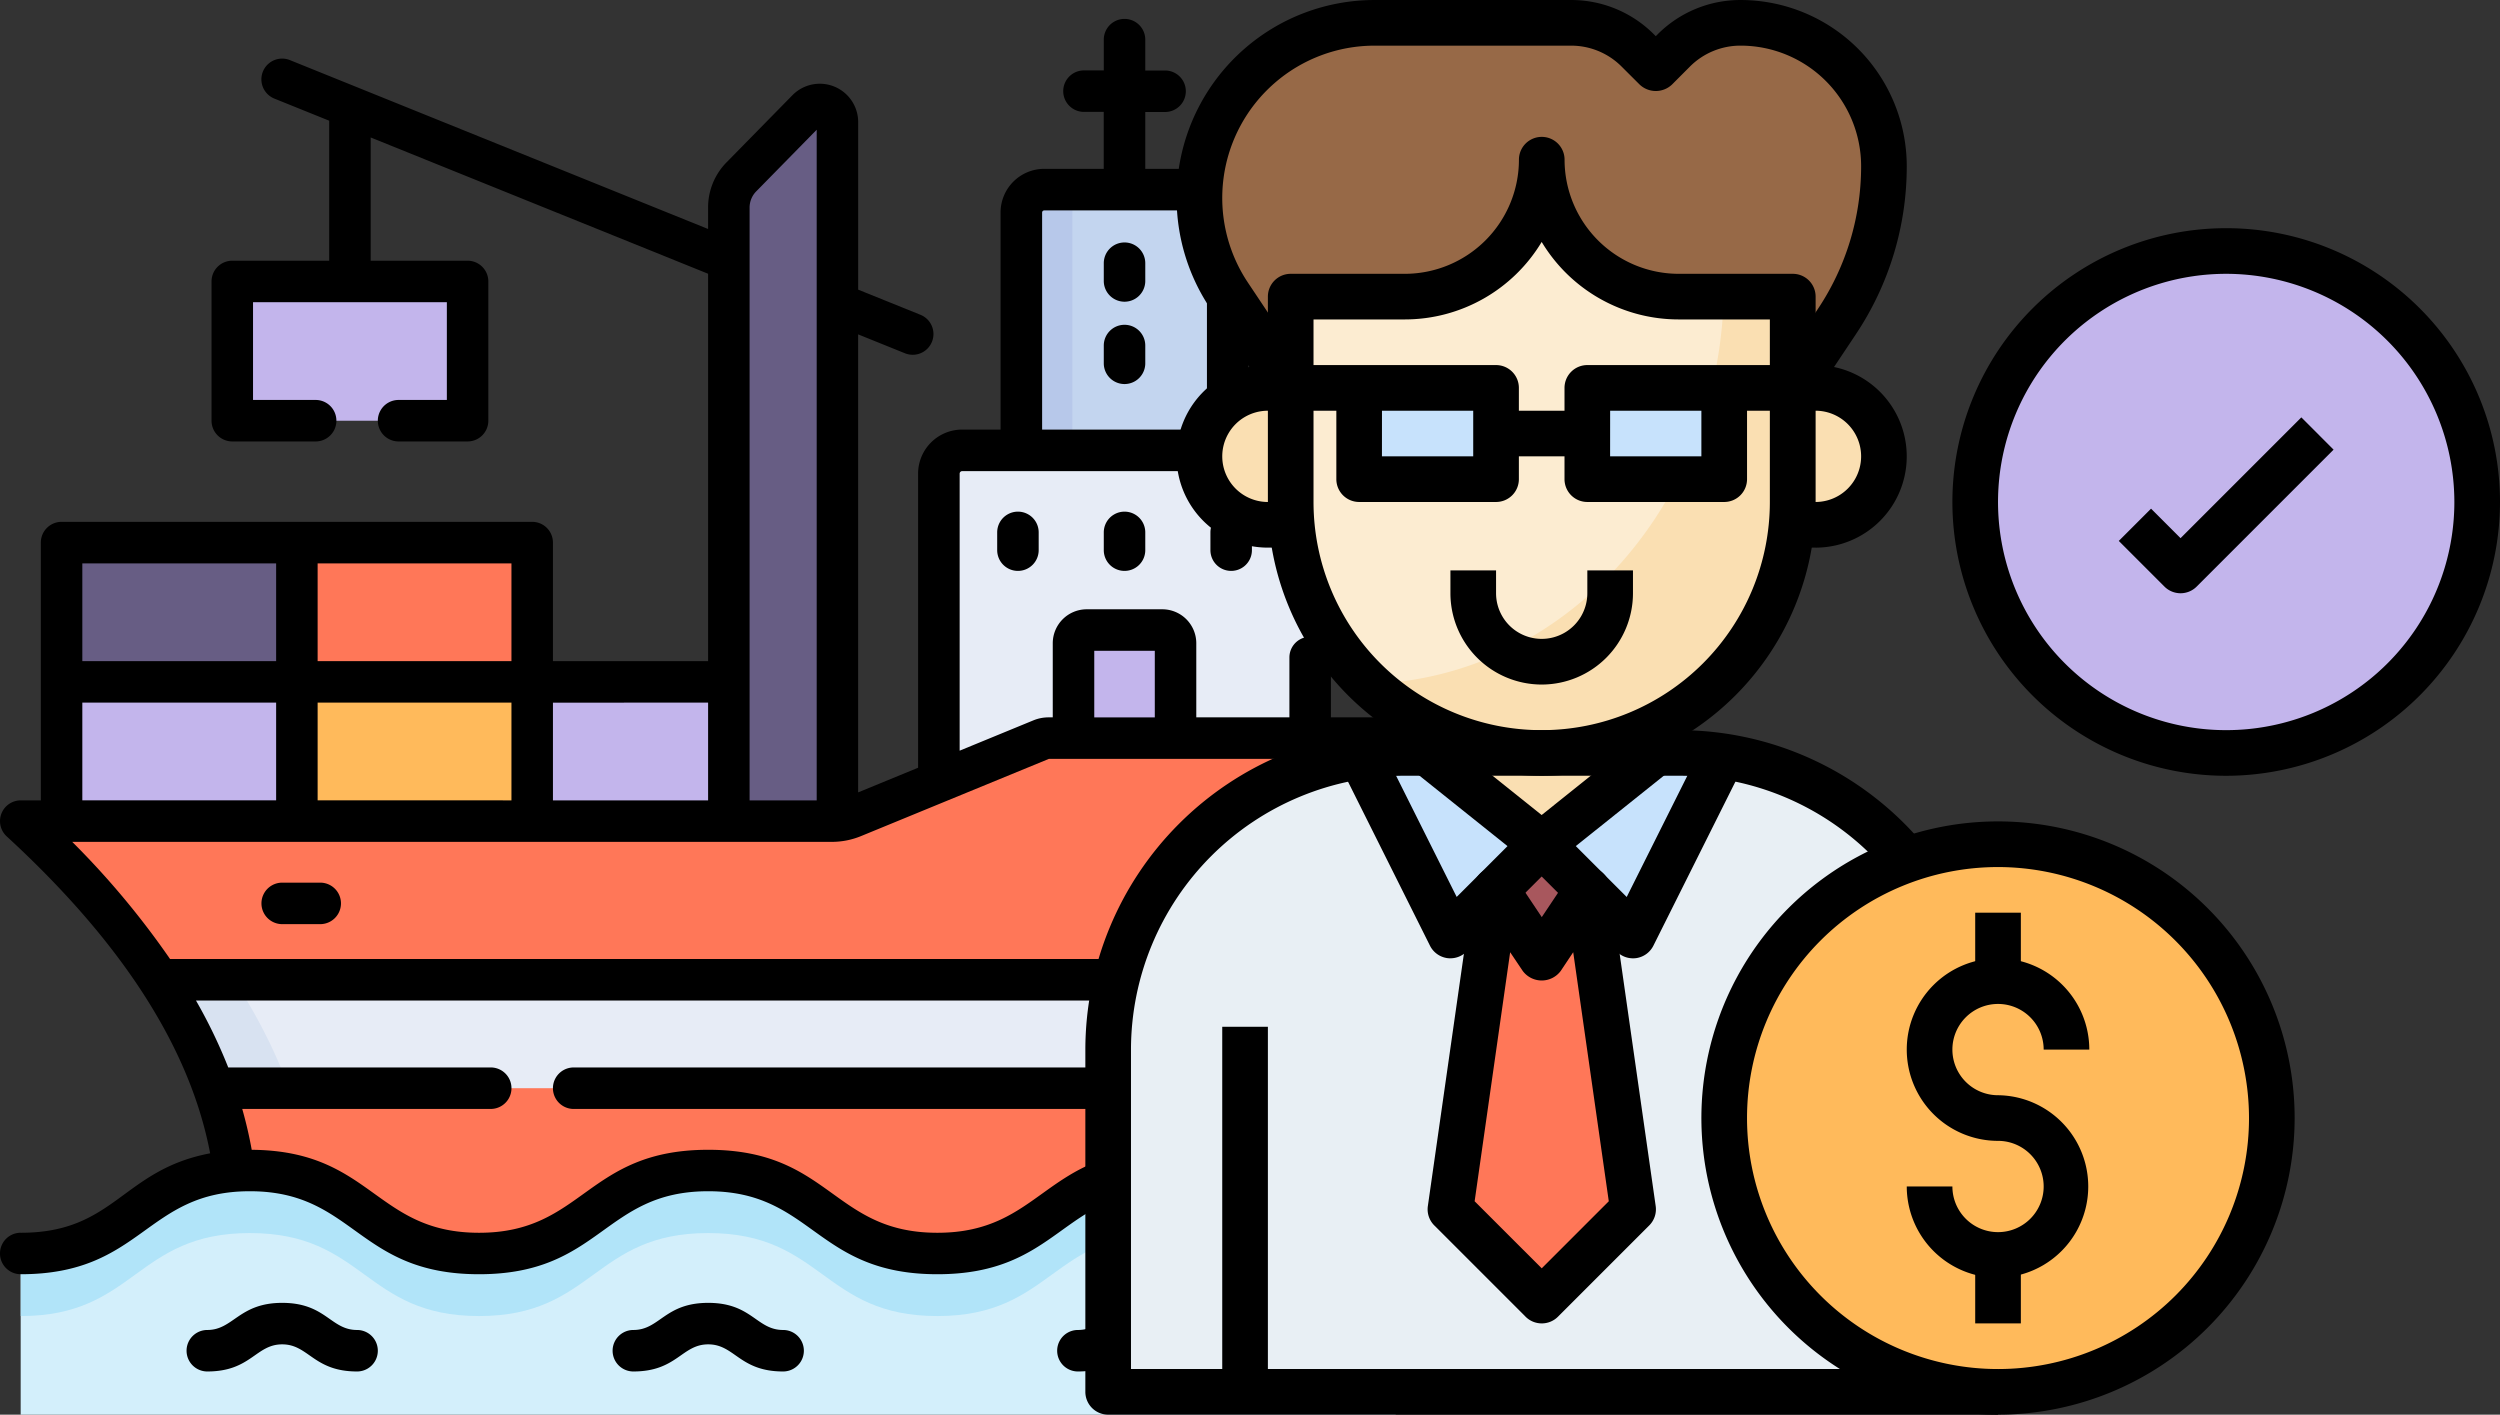 <svg xmlns="http://www.w3.org/2000/svg" width="205.924" height="116.525" viewBox="0 0 205.924 116.525">
  <rect x="0" y="0" width="205.924" height="116.525" fill="#333333" stroke="none"/>
  <g id="Grupo_83647" data-name="Grupo 83647" transform="translate(-1066.593 -5463.22)">
    <g id="barco-de-carga" transform="translate(1066.593 5464.777)">
      <path id="Trazado_144541" data-name="Trazado 144541" d="M253.955,243.379H234.572V254.85h19.383Z" transform="translate(-190.734 -188.771)" fill="#c3b5ec"/>
      <path id="Trazado_144542" data-name="Trazado 144542" d="M46.868,188.072l-5.035,2.07-3.4-3.159V161.612a1.919,1.919,0,0,1,1.919-1.919H67.092a1.919,1.919,0,0,1,1.919,1.919V183.4l-3.819,4.558H47.46A1.553,1.553,0,0,0,46.868,188.072Z" transform="translate(38.907 -124.156)" fill="#e7ecf6"/>
      <path id="Trazado_144544" data-name="Trazado 144544" d="M209.3,98.662h8.945V36.122a1.452,1.452,0,0,0-2.488-1.017l-5.422,5.525a3.615,3.615,0,0,0-1.035,2.532Z" transform="translate(-149.263 -27.621)" fill="#675d84"/>
      <path id="Trazado_144546" data-name="Trazado 144546" d="M7.5,270.551A70.283,70.283,0,0,1,18.886,283.62a44.332,44.332,0,0,1,3.614,6.641q.5,1.145.9,2.29a31.63,31.63,0,0,1,1.919,11.474,3.231,3.231,0,0,0,3.24,3.284h73.854a9.683,9.683,0,0,0,9.68-9.683V286.954a5.331,5.331,0,0,1,.36-1.921l.549-1.413,7.75-19.905h-28.6a1.56,1.56,0,0,0-.592.116L76.07,270.2a4.622,4.622,0,0,1-1.759.349Z" transform="translate(-5.792 -204.473)" fill="#ff7758"/>
      <path id="Trazado_144548" data-name="Trazado 144548" d="M70.124,65.464H83.35a1.884,1.884,0,0,1,1.884,1.884V86.937H68.24V67.348a1.884,1.884,0,0,1,1.884-1.884Z" transform="translate(15.891 -51.4)" fill="#c3d5ef"/>
      <path id="Trazado_144549" data-name="Trazado 144549" d="M117.991,65.464h4.2a1.884,1.884,0,0,0-1.884,1.884V86.937h-4.2V67.348A1.884,1.884,0,0,1,117.991,65.464Z" transform="translate(-31.977 -51.4)" fill="#b7c8ea"/>
      <path id="Trazado_144550" data-name="Trazado 144550" d="M87.087,233.554h8.4v-7.817a1.085,1.085,0,0,0-1.085-1.085H88.172a1.085,1.085,0,0,0-1.085,1.085v7.817Z" transform="translate(1.338 -174.312)" fill="#c3b5ec"/>
      <path id="Trazado_144551" data-name="Trazado 144551" d="M424.07,243.379H404.687V254.85H424.07Z" transform="translate(-399.615 -188.771)" fill="#c3b5ec"/>
      <path id="Trazado_144553" data-name="Trazado 144553" d="M339.013,243.379H319.63V254.85h19.383Z" transform="translate(-295.175 -188.771)" fill="#ffba5b"/>
      <path id="Trazado_144555" data-name="Trazado 144555" d="M424.07,193.043H404.687v11.471H424.07Z" transform="translate(-399.615 -149.906)" fill="#675d84"/>
      <path id="Trazado_144557" data-name="Trazado 144557" d="M362.365,98.649H342.982V110.12h19.383Z" transform="translate(-323.849 -77.023)" fill="#c3b5ec"/>
      <path id="Trazado_144559" data-name="Trazado 144559" d="M339.013,193.043H319.63v11.471h19.383Z" transform="translate(-295.175 -149.906)" fill="#ff7758"/>
      <g id="Grupo_83460" data-name="Grupo 83460" transform="translate(1.709 94.859)">
        <path id="Trazado_144562" data-name="Trazado 144562" d="M120.758,426.849c-9.438,0-9.438-6.836-18.877-6.836S92.443,426.849,83,426.849s-9.438-6.836-18.876-6.836-9.438,6.836-18.876,6.836-9.438-6.836-18.876-6.836-9.438,6.836-18.876,6.836v13.271H120.758Z" transform="translate(-7.501 -420.013)" fill="#d3effb"/>
        <path id="Trazado_144563" data-name="Trazado 144563" d="M26.376,420.013c9.438,0,9.438,6.836,18.876,6.836s9.438-6.836,18.876-6.836,9.438,6.836,18.876,6.836,9.438-6.836,18.877-6.836,9.438,6.836,18.877,6.836V432c-9.438,0-9.438-6.836-18.877-6.836S92.442,432,83,432s-9.438-6.836-18.876-6.836S54.689,432,45.251,432s-9.438-6.836-18.876-6.836S16.938,432,7.5,432v-5.149C16.938,426.849,16.938,420.013,26.376,420.013Z" transform="translate(-7.5 -420.013)" fill="#b1e4f9"/>
      </g>
      <path id="Trazado_144564" data-name="Trazado 144564" d="M41.511,351.065a44.333,44.333,0,0,1,3.614,6.64q.5,1.145.9,2.29h88.694v-5.6a5.331,5.331,0,0,1,.36-1.921l.549-1.413Z" transform="translate(-28.417 -271.918)" fill="#e7ecf6"/>
      <path id="Trazado_144565" data-name="Trazado 144565" d="M417.424,357.705q.5,1.145.9,2.29h-6.168a42.389,42.389,0,0,0-4.519-8.931h6.168A44.352,44.352,0,0,1,417.424,357.705Z" transform="translate(-394.548 -271.918)" fill="#d8e2f1"/>
      <g id="Grupo_83461" data-name="Grupo 83461" transform="translate(0 0)">
        <path id="Trazado_144566" data-name="Trazado 144566" d="M99.736,84.554a1.709,1.709,0,0,1,1.709,1.709v1.463a1.709,1.709,0,1,1-3.418,0V86.263A1.709,1.709,0,0,1,99.736,84.554Z" transform="translate(-7.109 -66.14)"/>
        <path id="Trazado_144567" data-name="Trazado 144567" d="M99.736,114.317a1.709,1.709,0,0,1,1.709,1.709v1.463a1.709,1.709,0,1,1-3.418,0v-1.463A1.709,1.709,0,0,1,99.736,114.317Z" transform="translate(-7.109 -89.121)"/>
        <path id="Trazado_144568" data-name="Trazado 144568" d="M59.5,185.022v-1.463a1.709,1.709,0,1,1,3.418,0v1.463a1.709,1.709,0,1,1-3.418,0Z" transform="translate(40.202 -141.263)"/>
        <path id="Trazado_144569" data-name="Trazado 144569" d="M98.027,185.022v-1.463a1.709,1.709,0,1,1,3.418,0v1.463a1.709,1.709,0,1,1-3.418,0Z" transform="translate(-7.109 -141.263)"/>
        <path id="Trazado_144570" data-name="Trazado 144570" d="M138.266,186.731a1.709,1.709,0,0,1-1.709-1.709v-1.463a1.709,1.709,0,1,1,3.418,0v1.463A1.709,1.709,0,0,1,138.266,186.731Z" transform="translate(-54.419 -141.263)"/>
        <path id="Trazado_144571" data-name="Trazado 144571" d="M1.709,103.736c7.743,0,8.338-5.17,15.6-6.545C15.374,87,8.218,78.133.553,71.086a1.709,1.709,0,0,1,1.157-2.967H3.363V46.886a1.709,1.709,0,0,1,1.709-1.709H43.837a1.709,1.709,0,0,1,1.709,1.709v9.762H58.326V24.742L30.533,13.516V23.667h7.982a1.709,1.709,0,0,1,1.709,1.709V36.846a1.709,1.709,0,0,1-1.709,1.709H32.83a1.709,1.709,0,0,1,0-3.418h3.977V27.085H20.842v8.052H26a1.709,1.709,0,0,1,0,3.418H19.133a1.709,1.709,0,0,1-1.709-1.709V25.376a1.709,1.709,0,0,1,1.709-1.709h7.982V12.136L22.6,10.314a1.709,1.709,0,0,1,1.28-3.17L58.325,21.055V19.291a5.294,5.294,0,0,1,1.524-3.729l5.422-5.525a3.161,3.161,0,0,1,5.417,2.214v13.8L75.8,28.115a1.709,1.709,0,1,1-1.28,3.169l-3.836-1.549V67.462l4.939-2.031V41.205a3.632,3.632,0,0,1,3.628-3.628h3.165V19.7A3.6,3.6,0,0,1,86.014,16.1h4.9v-4.69H89.287a1.709,1.709,0,0,1,0-3.418h1.631V5.459a1.709,1.709,0,1,1,3.418,0V8h1.631a1.709,1.709,0,0,1,0,3.418H94.336V16.1h4.9a3.6,3.6,0,0,1,3.593,3.593v17.88H106a3.632,3.632,0,0,1,3.628,3.628v8.31a1.709,1.709,0,1,1-3.418,0v-8.31A.21.21,0,0,0,106,41H79.256a.21.21,0,0,0-.21.21V64.026l6.08-2.5a3.258,3.258,0,0,1,1.24-.244h.349V55.174A2.8,2.8,0,0,1,89.51,52.38h6.234a2.8,2.8,0,0,1,2.794,2.794v6.108h7.67V56.349a1.709,1.709,0,1,1,3.418,0v4.933h5.339a1.709,1.709,0,0,1,1.593,2.329l-7.75,19.9-.548,1.41a3.609,3.609,0,0,0-.245,1.3V96.9a11.4,11.4,0,0,1-.815,4.222,11.891,11.891,0,0,0,7.765,2.611,1.709,1.709,0,0,1,0,3.418c-9.783,0-10.482-6.836-18.877-6.836-8.612,0-8.835,6.836-18.877,6.836s-10.254-6.836-18.876-6.836-8.834,6.836-18.876,6.836-10.254-6.836-18.876-6.836-8.831,6.836-18.875,6.836a1.709,1.709,0,0,1,0-3.418ZM99.415,37.577V19.7a.175.175,0,0,0-.175-.175H86.014a.175.175,0,0,0-.175.175v17.88ZM42.128,68.119V60.066H26.163v8.052ZM22.745,60.066H6.781v8.052H22.745ZM6.781,56.648H22.745V48.6H6.781ZM42.128,48.6H26.163v8.052H42.128Zm3.418,11.471v8.052H58.326V60.066ZM67.271,12.88,62.29,17.956a1.9,1.9,0,0,0-.546,1.335V68.119h5.527ZM95.12,55.8H90.134v5.484H95.12ZM86.4,64.7,70.929,71.059a6.3,6.3,0,0,1-2.41.478H5.949a68.73,68.73,0,0,1,8.059,9.651h92.04L112.466,64.7ZM39.46,103.736c8.614,0,8.831-6.836,18.876-6.836,10.062,0,10.241,6.836,18.876,6.836,8.615,0,8.832-6.836,18.877-6.836a14.872,14.872,0,0,1,8.193,2.209A7.969,7.969,0,0,0,104.6,96.9V93.537H47.254a1.709,1.709,0,1,1,0-3.418H104.6V86.23a6.98,6.98,0,0,1,.191-1.625H16.142A42.58,42.58,0,0,1,18.8,90.118H40.421a1.709,1.709,0,1,1,0,3.418H19.953q.478,1.678.781,3.365C30.636,96.973,30.887,103.736,39.46,103.736Z" transform="translate(0 -3.75)"/>
        <path id="Trazado_144572" data-name="Trazado 144572" d="M62.45,470.081c2.177,0,2.577-2.234,6.168-2.234s3.985,2.234,6.168,2.234a1.709,1.709,0,0,1,0,3.418c-3.593,0-3.985-2.234-6.168-2.234-2.148,0-2.607,2.234-6.168,2.234a1.709,1.709,0,0,1,0-3.418Z" transform="translate(26.338 -362.088)"/>
        <path id="Trazado_144573" data-name="Trazado 144573" d="M223.143,470.081c2.177,0,2.577-2.234,6.168-2.234s3.976,2.234,6.168,2.234a1.709,1.709,0,0,1,0,3.418c-3.593,0-3.985-2.234-6.168-2.234s-2.577,2.234-6.168,2.234a1.709,1.709,0,0,1,0-3.418Z" transform="translate(-170.974 -362.088)"/>
        <path id="Trazado_144574" data-name="Trazado 144574" d="M377.138,470.081c2.148,0,2.607-2.234,6.168-2.234,3.593,0,3.985,2.234,6.168,2.234a1.709,1.709,0,0,1,0,3.418c-3.593,0-3.985-2.234-6.168-2.234s-2.577,2.234-6.168,2.234a1.709,1.709,0,1,1,0-3.418Z" transform="translate(-360.062 -362.088)"/>
        <path id="Trazado_144575" data-name="Trazado 144575" d="M393.594,319.371h-3.132a1.709,1.709,0,1,1,0-3.418h3.132a1.709,1.709,0,1,1,0,3.418Z" transform="translate(-367.217 -244.807)"/>
      </g>
    </g>
    <g id="agente-de-ventas" transform="translate(1155.993 5463.221)">
      <g id="Grupo_83422" data-name="Grupo 83422" transform="translate(1.879 62.021)">
        <path id="Trazado_144506" data-name="Trazado 144506" d="M2,86.624V58.433A24.432,24.432,0,0,1,26.432,34H48.985A24.432,24.432,0,0,1,73.418,58.433V86.624Z" transform="translate(-2 -34)" fill="#e8eff4"/>
      </g>
      <g id="Grupo_83424" data-name="Grupo 83424" transform="translate(30.071 75.177)">
        <path id="Trazado_144508" data-name="Trazado 144508" d="M28.276,41l-3.759,3.759L20.759,41,17,65.433l7.518,7.518,7.518-7.518Z" transform="translate(-17 -41)" fill="#ff7758"/>
      </g>
      <g id="Grupo_83426" data-name="Grupo 83426" transform="translate(28.191 62.021)">
        <path id="Trazado_144510" data-name="Trazado 144510" d="M16,34l9.4,7.518L34.794,34Z" transform="translate(-16 -34)" fill="#fadfb2"/>
      </g>
      <g id="Grupo_83427" data-name="Grupo 83427" transform="translate(37.588 62.021)">
        <path id="Trazado_144511" data-name="Trazado 144511" d="M21,41.518l7.518,7.518L36.035,34H30.4Z" transform="translate(-21 -34)" fill="#c7e2fc"/>
      </g>
      <g id="Grupo_83428" data-name="Grupo 83428" transform="translate(22.553 62.021)">
        <path id="Trazado_144512" data-name="Trazado 144512" d="M28.035,41.518l-7.518,7.518L13,34h5.638Z" transform="translate(-13 -34)" fill="#c7e2fc"/>
      </g>
      <g id="Grupo_83429" data-name="Grupo 83429" transform="translate(33.829 69.538)">
        <path id="Trazado_144513" data-name="Trazado 144513" d="M26.518,41.759,22.759,38,19,41.759,22.759,47.4Z" transform="translate(-19 -38)" fill="#a8575d"/>
      </g>
      <g id="Grupo_83430" data-name="Grupo 83430" transform="translate(16.915 13.156)">
        <path id="Trazado_144514" data-name="Trazado 144514" d="M30.674,8A11.276,11.276,0,0,1,19.4,19.277H10V36.191a20.674,20.674,0,1,0,41.347,0V19.277h-9.4A11.276,11.276,0,0,1,30.674,8Z" transform="translate(-10 -8)" fill="#fadfb2"/>
      </g>
      <g id="Grupo_83431" data-name="Grupo 83431" transform="translate(16.915 13.156)">
        <path id="Trazado_144515" data-name="Trazado 144515" d="M45.666,19.277H41.95A11.276,11.276,0,0,1,30.674,8,11.276,11.276,0,0,1,19.4,19.277H10V36.191a20.6,20.6,0,0,0,6.463,14.99C32.4,50.708,45.215,36.7,45.666,19.277Z" transform="translate(-10 -8)" fill="#fcecd1"/>
      </g>
      <g id="Grupo_83432" data-name="Grupo 83432" transform="translate(22.553 31.95)">
        <path id="Trazado_144516" data-name="Trazado 144516" d="M13,18H24.276v7.518H13Z" transform="translate(-13 -18)" fill="#c7e2fc"/>
      </g>
      <g id="Grupo_83433" data-name="Grupo 83433" transform="translate(41.347 31.95)">
        <path id="Trazado_144517" data-name="Trazado 144517" d="M23,18H34.277v7.518H23Z" transform="translate(-23 -18)" fill="#c7e2fc"/>
      </g>
      <g id="Grupo_83434" data-name="Grupo 83434" transform="translate(58.262 31.95)">
        <path id="Trazado_144518" data-name="Trazado 144518" d="M32,18V29.277h1.879a5.638,5.638,0,0,0,0-11.277Z" transform="translate(-32 -18)" fill="#fadfb2"/>
      </g>
      <g id="Grupo_83435" data-name="Grupo 83435" transform="translate(9.397 31.95)">
        <path id="Trazado_144519" data-name="Trazado 144519" d="M13.518,18V29.277H11.638a5.638,5.638,0,0,1,0-11.277Z" transform="translate(-6 -18)" fill="#fadfb2"/>
      </g>
      <g id="Grupo_83436" data-name="Grupo 83436" transform="translate(9.397 1.879)">
        <path id="Trazado_144520" data-name="Trazado 144520" d="M50.578,2a7.8,7.8,0,0,0-5.514,2.284L43.588,5.759,42.113,4.284A7.8,7.8,0,0,0,36.6,2H20.425a14.427,14.427,0,0,0-12,22.429l5.1,7.642V24.553h9.4A11.276,11.276,0,0,0,34.191,13.277,11.276,11.276,0,0,0,45.468,24.553h9.4v7.518l3.64-5.462a23.082,23.082,0,0,0,3.877-12.8A11.8,11.8,0,0,0,50.578,2Z" transform="translate(-6 -2)" fill="#976947"/>
      </g>
      <g id="Grupo_83437" data-name="Grupo 83437" transform="translate(52.753 69.843)">
        <ellipse id="Elipse_4303" data-name="Elipse 4303" cx="22.775" cy="22.775" rx="22.775" ry="22.775" transform="translate(0 0)" fill="#ffba5b"/>
      </g>
      <g id="Grupo_83439" data-name="Grupo 83439" transform="translate(74.009 21.258)">
        <ellipse id="Elipse_4304" data-name="Elipse 4304" cx="19.738" cy="19.739" rx="19.738" ry="19.739" transform="translate(0 0)" fill="#c3b5ec"/>
      </g>
      <g id="Grupo_83441" data-name="Grupo 83441" transform="translate(0 60.141)">
        <path id="Trazado_144523" data-name="Trazado 144523" d="M76.177,89.383H2.879A1.879,1.879,0,0,1,1,87.5V59.312A26.341,26.341,0,0,1,27.312,33H49.865a26.255,26.255,0,0,1,20.23,9.487l-2.889,2.4a22.505,22.505,0,0,0-17.341-8.132H27.312A22.578,22.578,0,0,0,4.759,59.312V85.624H76.177Z" transform="translate(-1 -33)"/>
      </g>
      <g id="Grupo_83442" data-name="Grupo 83442" transform="translate(15.035 11.276)">
        <path id="Trazado_144524" data-name="Trazado 144524" d="M31.553,59.624A22.578,22.578,0,0,1,9,37.071V20.156a1.879,1.879,0,0,1,1.879-1.879h9.4a9.408,9.408,0,0,0,9.4-9.4,1.879,1.879,0,1,1,3.759,0,9.408,9.408,0,0,0,9.4,9.4h9.4a1.879,1.879,0,0,1,1.879,1.879V37.071A22.578,22.578,0,0,1,31.553,59.624ZM12.759,22.035V37.071a18.794,18.794,0,1,0,37.588,0V22.035H42.829a13.162,13.162,0,0,1-11.276-6.384,13.162,13.162,0,0,1-11.276,6.384Z" transform="translate(-9 -7)"/>
      </g>
      <g id="Grupo_83443" data-name="Grupo 83443" transform="translate(27.017 60.553)">
        <path id="Trazado_144525" data-name="Trazado 144525" d="M25.947,44.084a1.88,1.88,0,0,1-1.175-.412l-9.4-7.518,2.347-2.936,8.224,6.58,8.222-6.58,2.347,2.936-9.4,7.518A1.871,1.871,0,0,1,25.947,44.084Z" transform="translate(-15.375 -33.219)"/>
      </g>
      <g id="Grupo_83444" data-name="Grupo 83444" transform="translate(20.873 61.179)">
        <path id="Trazado_144526" data-name="Trazado 144526" d="M21.3,51.309a1.8,1.8,0,0,1-.3-.024,1.886,1.886,0,0,1-1.379-1.015L12.106,35.234l3.362-1.682,6.351,12.7,5.674-5.674,2.657,2.658-7.518,7.518a1.874,1.874,0,0,1-1.329.553Z" transform="translate(-12.106 -33.552)"/>
      </g>
      <g id="Grupo_83445" data-name="Grupo 83445" transform="translate(36.26 61.181)">
        <path id="Trazado_144527" data-name="Trazado 144527" d="M29.139,51.308a1.88,1.88,0,0,1-1.329-.551L20.293,43.24l2.657-2.658,5.674,5.674,6.351-12.7,3.362,1.682L30.82,50.271a1.886,1.886,0,0,1-1.379,1.015,2.026,2.026,0,0,1-.3.023Z" transform="translate(-20.293 -33.553)"/>
      </g>
      <g id="Grupo_83446" data-name="Grupo 83446" transform="translate(11.276 84.574)">
        <path id="Trazado_144528" data-name="Trazado 144528" d="M7,46h3.759V76.071H7Z" transform="translate(-7 -46)"/>
      </g>
      <g id="Grupo_83447" data-name="Grupo 83447" transform="translate(7.518 0)">
        <path id="Trazado_144529" data-name="Trazado 144529" d="M57.624,46.106H55.744V42.347h1.879a3.759,3.759,0,0,0,0-7.518H55.744a1.878,1.878,0,0,1-1.564-2.921l3.642-5.462a21.151,21.151,0,0,0,3.56-11.763,9.936,9.936,0,0,0-9.925-9.925A5.881,5.881,0,0,0,47.27,6.494L45.8,7.967a1.937,1.937,0,0,1-2.659,0L41.662,6.492a5.872,5.872,0,0,0-4.184-1.733H21.306a12.547,12.547,0,0,0-10.44,19.507l5.1,7.642A1.88,1.88,0,0,1,14.4,34.83H12.518a3.759,3.759,0,0,0,0,7.518H14.4v3.759H12.518A7.518,7.518,0,0,1,10.99,31.227L7.738,26.35A16.305,16.305,0,0,1,21.306,1H37.478a9.622,9.622,0,0,1,6.843,2.832l.147.147.145-.145A9.62,9.62,0,0,1,51.457,1,13.7,13.7,0,0,1,65.141,14.684,24.889,24.889,0,0,1,60.95,28.53l-1.8,2.7a7.518,7.518,0,0,1-1.528,14.879Z" transform="translate(-5 -1)"/>
      </g>
      <g id="Grupo_83448" data-name="Grupo 83448" transform="translate(16.915 30.07)">
        <path id="Trazado_144530" data-name="Trazado 144530" d="M26.915,28.277H15.638A1.879,1.879,0,0,1,13.759,26.4V20.759H10V17H26.915a1.879,1.879,0,0,1,1.879,1.879V26.4A1.879,1.879,0,0,1,26.915,28.277Zm-9.4-3.759h7.518V20.759H17.518Z" transform="translate(-10 -17)"/>
      </g>
      <g id="Grupo_83449" data-name="Grupo 83449" transform="translate(39.468 30.07)">
        <path id="Trazado_144531" data-name="Trazado 144531" d="M35.156,28.277H23.879A1.879,1.879,0,0,1,22,26.4V18.879A1.879,1.879,0,0,1,23.879,17H40.794v3.759H37.035V26.4A1.879,1.879,0,0,1,35.156,28.277Zm-9.4-3.759h7.518V20.759H25.759Z" transform="translate(-22 -17)"/>
      </g>
      <g id="Grupo_83450" data-name="Grupo 83450" transform="translate(33.829 33.829)">
        <path id="Trazado_144532" data-name="Trazado 144532" d="M19,19h7.518v3.759H19Z" transform="translate(-19 -19)"/>
      </g>
      <g id="Grupo_83451" data-name="Grupo 83451" transform="translate(30.071 46.985)">
        <path id="Trazado_144533" data-name="Trazado 144533" d="M24.518,35.4A7.525,7.525,0,0,1,17,27.879V26h3.759v1.879a3.759,3.759,0,1,0,7.518,0V26h3.759v1.879A7.525,7.525,0,0,1,24.518,35.4Z" transform="translate(-17 -26)"/>
      </g>
      <g id="Grupo_83452" data-name="Grupo 83452" transform="translate(28.191 71.417)">
        <path id="Trazado_144534" data-name="Trazado 144534" d="M25.4,76.589a1.874,1.874,0,0,1-1.329-.551l-7.518-7.518a1.876,1.876,0,0,1-.532-1.6l3.759-26.312a1.879,1.879,0,0,1,3.424-.776l2.2,3.293,2.2-3.293a1.879,1.879,0,0,1,3.424.776l3.759,26.312a1.876,1.876,0,0,1-.532,1.6l-7.518,7.518a1.874,1.874,0,0,1-1.329.551ZM19.874,66.527,25.4,72.052l5.524-5.524-2.93-20.514-1.03,1.545a1.95,1.95,0,0,1-3.127,0L22.8,46.015Z" transform="translate(-16 -38.999)"/>
      </g>
      <g id="Grupo_83453" data-name="Grupo 83453" transform="translate(71.418 18.794)">
        <path id="Trazado_144535" data-name="Trazado 144535" d="M61.553,56.106A22.553,22.553,0,1,1,84.106,33.553,22.578,22.578,0,0,1,61.553,56.106Zm0-41.347A18.794,18.794,0,1,0,80.347,33.553,18.816,18.816,0,0,0,61.553,14.759Z" transform="translate(-39 -11)"/>
      </g>
      <g id="Grupo_83454" data-name="Grupo 83454" transform="translate(67.659 78.936)">
        <path id="Trazado_144536" data-name="Trazado 144536" d="M44.518,69.312A7.525,7.525,0,0,1,37,61.794h3.759a3.759,3.759,0,1,0,3.759-3.759,7.518,7.518,0,1,1,7.518-7.518H48.277a3.759,3.759,0,1,0-3.759,3.759,7.518,7.518,0,0,1,0,15.035Z" transform="translate(-37 -43)"/>
      </g>
      <g id="Grupo_83455" data-name="Grupo 83455" transform="translate(73.297 75.177)">
        <path id="Trazado_144537" data-name="Trazado 144537" d="M40,41h3.759v5.638H40Z" transform="translate(-40 -41)"/>
      </g>
      <g id="Grupo_83456" data-name="Grupo 83456" transform="translate(73.297 103.368)">
        <path id="Trazado_144538" data-name="Trazado 144538" d="M40,56h3.759v5.638H40Z" transform="translate(-40 -56)"/>
      </g>
      <g id="Grupo_83457" data-name="Grupo 83457" transform="translate(50.744 67.659)">
        <path id="Trazado_144539" data-name="Trazado 144539" d="M52.432,85.865A24.433,24.433,0,1,1,76.865,61.433,24.461,24.461,0,0,1,52.432,85.865Zm0-45.106A20.674,20.674,0,1,0,73.106,61.433,20.7,20.7,0,0,0,52.432,40.759Z" transform="translate(-28 -37)"/>
      </g>
      <g id="Grupo_83458" data-name="Grupo 83458" transform="translate(85.124 34.38)">
        <path id="Trazado_144540" data-name="Trazado 144540" d="M51.381,33.778a1.874,1.874,0,0,1-1.329-.551l-3.759-3.759,2.657-2.658,2.43,2.43,9.948-9.948,2.657,2.658L52.709,33.227a1.874,1.874,0,0,1-1.329.551Z" transform="translate(-46.293 -19.293)"/>
      </g>
    </g>
  </g>
</svg>
